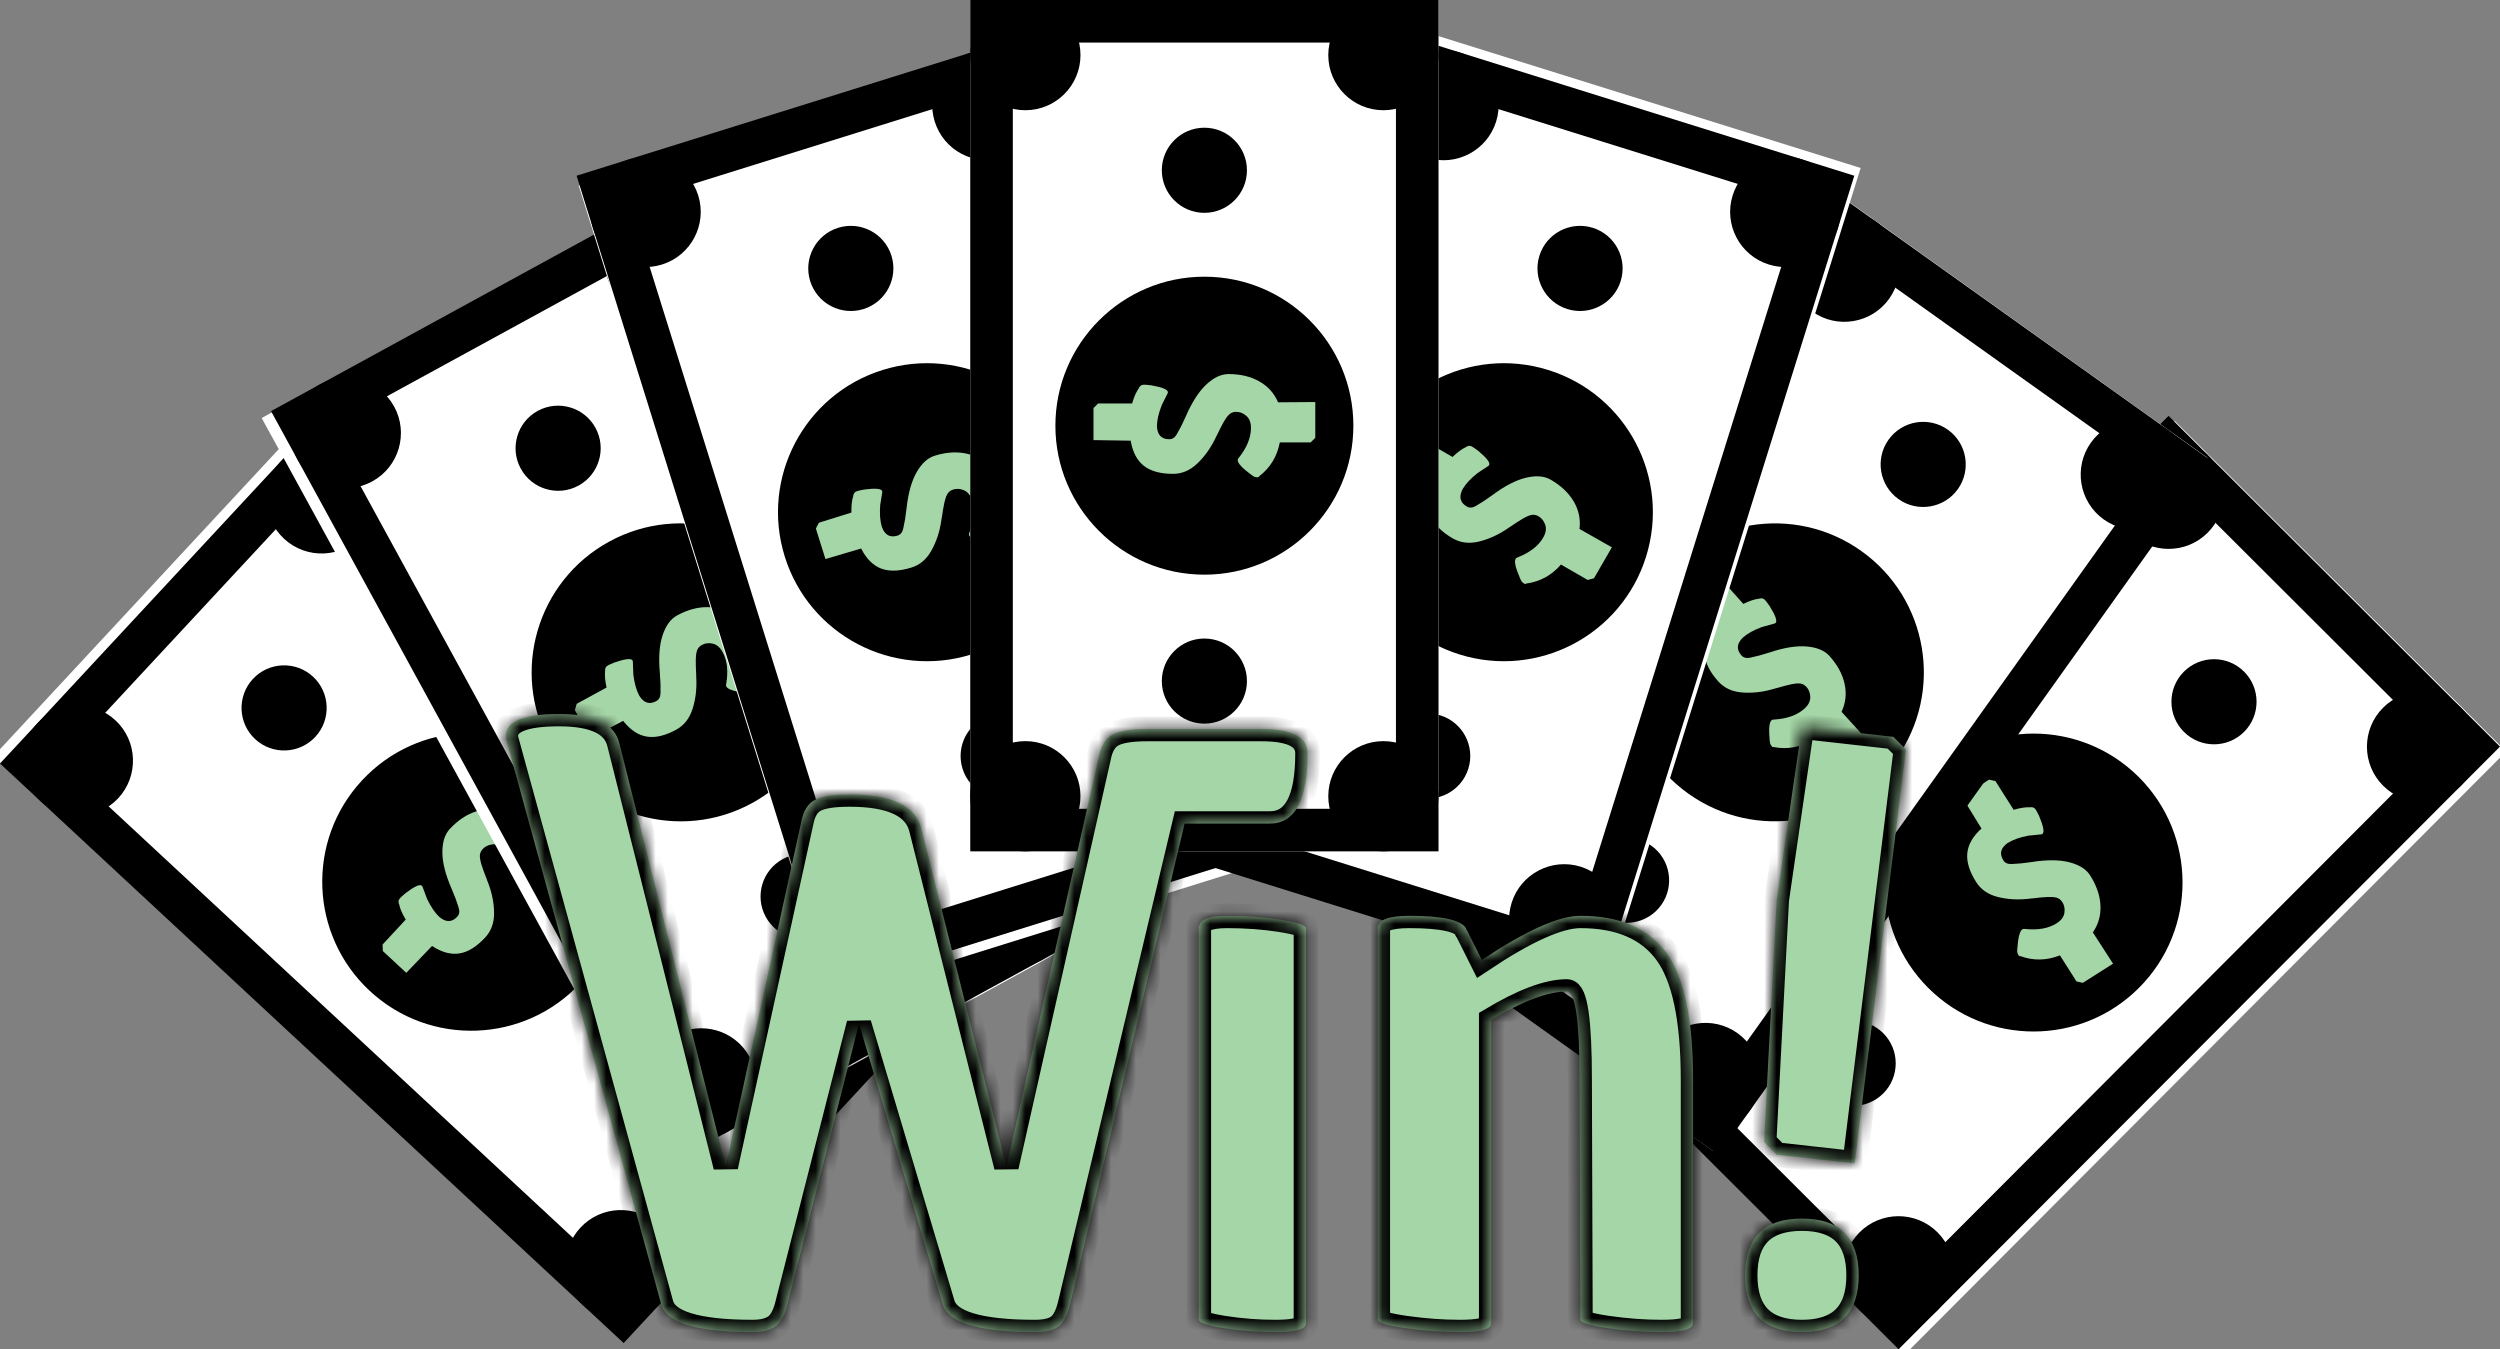 <?xml version="1.0" encoding="UTF-8" standalone="no"?><!-- Generator: Gravit.io --><svg xmlns="http://www.w3.org/2000/svg" xmlns:xlink="http://www.w3.org/1999/xlink" style="isolation:isolate" viewBox="1359.279 330.5 202.943 109.528" width="202.943pt" height="109.528pt"><rect x="1359.279" y="330.5" width="202.943" height="109.528" fill="#808080" stroke="none"/><g><g><rect x="1362.974" y="383.074" width="69.111" height="38.011" transform="matrix(-0.733,-0.681,0.681,-0.733,2147.58,1647.946)" fill="rgb(255,255,255)"/><path d=" M 1435.781 411.68 L 1385.154 364.635 L 1359.279 392.48 L 1409.906 439.525 L 1435.781 411.68 Z  M 1364.162 392.301 L 1385.333 369.519 L 1430.897 411.859 L 1409.727 434.642 L 1364.162 392.301 Z " fill="rgb(0,0,0)"/><path d=" M 1415.249 418.546 C 1413.951 419.943 1411.763 420.023 1410.366 418.725 C 1408.969 417.427 1408.888 415.239 1410.187 413.841 C 1411.485 412.444 1413.673 412.364 1415.07 413.662 C 1416.467 414.961 1416.547 417.149 1415.249 418.546 Z " fill="rgb(0,0,0)"/><path d=" M 1384.873 390.319 C 1383.575 391.716 1381.386 391.796 1379.989 390.498 C 1378.592 389.2 1378.512 387.011 1379.81 385.614 C 1381.108 384.217 1383.297 384.137 1384.694 385.435 C 1386.091 386.733 1386.171 388.922 1384.873 390.319 Z " fill="rgb(0,0,0)"/><path d=" M 1406.389 410.313 C 1401.846 415.203 1394.187 415.484 1389.297 410.94 C 1384.407 406.396 1384.126 398.737 1388.67 393.847 C 1393.214 388.957 1400.873 388.676 1405.763 393.22 C 1410.652 397.764 1410.933 405.423 1406.389 410.313 Z " fill="rgb(0,0,0)"/><g><path d=" M 1368.879 395.294 C 1367.198 397.103 1364.365 397.206 1362.556 395.526 C 1360.747 393.845 1360.643 391.011 1362.324 389.202 C 1364.005 387.393 1366.838 387.29 1368.647 388.971 C 1370.456 390.651 1370.56 393.485 1368.879 395.294 Z " fill="rgb(0,0,0)"/><path d=" M 1388.663 374.004 C 1386.982 375.813 1384.149 375.917 1382.34 374.236 C 1380.531 372.555 1380.427 369.721 1382.108 367.912 C 1383.789 366.104 1386.622 366 1388.431 367.681 C 1390.24 369.361 1390.344 372.195 1388.663 374.004 Z " fill="rgb(0,0,0)"/><path d=" M 1412.951 436.248 C 1411.271 438.057 1408.437 438.161 1406.628 436.48 C 1404.819 434.799 1404.715 431.965 1406.396 430.157 C 1408.077 428.348 1410.911 428.244 1412.72 429.925 C 1414.529 431.606 1414.632 434.439 1412.951 436.248 Z " fill="rgb(0,0,0)"/><path d=" M 1432.735 414.958 C 1431.054 416.767 1428.221 416.871 1426.412 415.19 C 1424.603 413.509 1424.499 410.676 1426.18 408.867 C 1427.861 407.058 1430.694 406.954 1432.503 408.635 C 1434.312 410.316 1434.416 413.149 1432.735 414.958 Z " fill="rgb(0,0,0)"/></g><path d=" M 1396.399 404.913 L 1396.399 404.913 L 1396.399 404.913 Q 1396.654 404.639 1396.514 404.188 L 1396.514 404.188 L 1396.514 404.188 Q 1396.373 403.738 1396.272 403.468 L 1396.272 403.468 L 1396.272 403.468 Q 1396.171 403.199 1395.953 402.676 L 1395.953 402.676 L 1395.953 402.676 Q 1395.194 400.948 1395.189 399.697 L 1395.189 399.697 L 1395.189 399.697 Q 1395.185 398.447 1395.79 397.795 L 1395.79 397.795 L 1395.79 397.795 Q 1396.779 396.731 1397.933 396.366 L 1397.933 396.366 L 1397.933 396.366 Q 1399.088 396.001 1400.213 396.407 L 1400.213 396.407 L 1402.252 394.178 L 1404.379 396.155 L 1404.398 396.684 L 1402.693 398.519 L 1402.693 398.519 Q 1403.721 399.923 1403.568 401.602 L 1403.568 401.602 L 1403.568 401.602 Q 1403.604 401.7 1403.541 401.769 L 1403.541 401.769 L 1403.541 401.769 Q 1403.477 401.837 1403.356 401.916 L 1403.356 401.916 L 1403.356 401.916 Q 1403.234 401.995 1402.434 402.099 L 1402.434 402.099 L 1402.434 402.099 Q 1401.635 402.203 1401.412 401.996 L 1401.412 401.996 L 1401.412 401.996 Q 1401.343 401.932 1401.338 401.8 L 1401.338 401.8 L 1401.338 401.8 Q 1401.099 400.234 1400.241 399.438 L 1400.241 399.438 L 1400.241 399.438 Q 1399.761 398.991 1399.266 399.043 L 1399.266 399.043 L 1399.266 399.043 Q 1398.77 399.094 1398.468 399.42 L 1398.468 399.42 L 1398.468 399.42 Q 1398.165 399.746 1398.248 400.206 L 1398.248 400.206 L 1398.248 400.206 Q 1398.331 400.667 1398.551 401.239 L 1398.551 401.239 L 1398.551 401.239 Q 1398.771 401.811 1398.789 401.86 L 1398.789 401.86 L 1398.789 401.86 Q 1398.807 401.909 1398.836 401.999 L 1398.836 401.999 L 1398.836 401.999 Q 1398.864 402.089 1398.899 402.154 L 1398.899 402.154 L 1398.899 402.154 Q 1399.376 403.396 1399.387 404.605 L 1399.387 404.605 L 1399.387 404.605 Q 1399.398 405.814 1398.665 406.603 L 1398.665 406.603 L 1398.665 406.603 Q 1397.613 407.735 1396.567 407.898 L 1396.567 407.898 L 1396.567 407.898 Q 1395.521 408.06 1394.349 407.291 L 1394.349 407.291 L 1392.259 409.472 L 1390.355 407.703 L 1390.336 407.173 L 1392.216 405.149 L 1392.216 405.149 Q 1391.775 404.42 1391.673 403.877 L 1391.673 403.877 L 1391.655 403.861 L 1391.655 403.861 Q 1391.598 403.648 1391.684 403.504 L 1391.684 403.504 L 1391.684 403.504 Q 1391.77 403.36 1392.188 403.013 L 1392.188 403.013 L 1392.188 403.013 Q 1393.284 402.178 1393.524 402.401 L 1393.524 402.401 L 1393.524 402.401 Q 1393.575 402.449 1393.595 402.531 L 1393.595 402.531 L 1393.944 403.462 L 1393.944 403.462 Q 1394.41 404.439 1394.942 404.934 L 1394.942 404.934 L 1394.942 404.934 Q 1395.746 405.616 1396.399 404.913 Z " fill="rgb(165,214,167)"/></g><g><rect x="1379.974" y="366.074" width="69.111" height="38.011" transform="matrix(-0.48,-0.877,0.877,-0.48,1755.035,1810.996)" fill="rgb(255,255,255)"/><path d=" M 1447.78 406.287 L 1414.634 345.643 L 1381.28 363.873 L 1414.425 424.517 L 1447.78 406.287 Z  M 1385.969 365.248 L 1413.259 350.332 L 1443.09 404.912 L 1415.8 419.828 L 1385.969 365.248 Z " fill="rgb(0,0,0)"/><path d=" M 1426.131 406.306 C 1424.457 407.22 1422.356 406.604 1421.441 404.931 C 1420.527 403.257 1421.143 401.156 1422.816 400.241 C 1424.49 399.327 1426.591 399.943 1427.506 401.616 C 1428.42 403.29 1427.804 405.391 1426.131 406.306 Z " fill="rgb(0,0,0)"/><path d=" M 1406.243 369.919 C 1404.57 370.834 1402.468 370.218 1401.554 368.544 C 1400.639 366.871 1401.255 364.769 1402.929 363.855 C 1404.602 362.94 1406.703 363.556 1407.618 365.23 C 1408.533 366.903 1407.917 369.004 1406.243 369.919 Z " fill="rgb(0,0,0)"/><path d=" M 1420.33 395.693 C 1414.473 398.894 1407.118 396.738 1403.917 390.881 C 1400.716 385.023 1402.872 377.669 1408.729 374.467 C 1414.587 371.266 1421.941 373.422 1425.142 379.28 C 1428.344 385.137 1426.188 392.492 1420.33 395.693 Z " fill="rgb(0,0,0)"/><g><path d=" M 1389.497 369.579 C 1387.33 370.764 1384.61 369.966 1383.425 367.799 C 1382.241 365.632 1383.039 362.912 1385.206 361.727 C 1387.372 360.543 1390.093 361.341 1391.277 363.507 C 1392.462 365.674 1391.664 368.395 1389.497 369.579 Z " fill="rgb(0,0,0)"/><path d=" M 1415 355.641 C 1412.833 356.825 1410.112 356.027 1408.928 353.86 C 1407.743 351.694 1408.541 348.973 1410.708 347.789 C 1412.875 346.604 1415.595 347.402 1416.78 349.569 C 1417.964 351.736 1417.166 354.456 1415 355.641 Z " fill="rgb(0,0,0)"/><path d=" M 1418.351 422.372 C 1416.185 423.556 1413.464 422.758 1412.28 420.591 C 1411.095 418.425 1411.893 415.704 1414.06 414.52 C 1416.227 413.335 1418.947 414.133 1420.132 416.3 C 1421.316 418.467 1420.518 421.187 1418.351 422.372 Z " fill="rgb(0,0,0)"/><path d=" M 1443.854 408.433 C 1441.687 409.617 1438.966 408.82 1437.782 406.653 C 1436.598 404.486 1437.395 401.765 1439.562 400.581 C 1441.729 399.397 1444.45 400.194 1445.634 402.361 C 1446.818 404.528 1446.021 407.249 1443.854 408.433 Z " fill="rgb(0,0,0)"/></g><path d=" M 1412.561 387.41 L 1412.561 387.41 L 1412.561 387.41 Q 1412.89 387.231 1412.899 386.759 L 1412.899 386.759 L 1412.899 386.759 Q 1412.908 386.287 1412.897 385.999 L 1412.897 385.999 L 1412.897 385.999 Q 1412.887 385.711 1412.845 385.147 L 1412.845 385.147 L 1412.845 385.147 Q 1412.672 383.267 1413.063 382.079 L 1413.063 382.079 L 1413.063 382.079 Q 1413.454 380.891 1414.235 380.465 L 1414.235 380.465 L 1414.235 380.465 Q 1415.509 379.768 1416.72 379.787 L 1416.72 379.787 L 1416.72 379.787 Q 1417.931 379.806 1418.87 380.547 L 1418.87 380.547 L 1421.509 379.078 L 1422.901 381.625 L 1422.752 382.134 L 1420.554 383.335 L 1420.554 383.335 Q 1421.086 384.992 1420.409 386.536 L 1420.409 386.536 L 1420.409 386.536 Q 1420.413 386.641 1420.331 386.686 L 1420.331 386.686 L 1420.331 386.686 Q 1420.248 386.731 1420.108 386.767 L 1420.108 386.767 L 1420.108 386.767 Q 1419.968 386.804 1419.177 386.65 L 1419.177 386.65 L 1419.177 386.65 Q 1418.385 386.495 1418.239 386.228 L 1418.239 386.228 L 1418.239 386.228 Q 1418.194 386.146 1418.231 386.019 L 1418.231 386.019 L 1418.231 386.019 Q 1418.499 384.458 1417.938 383.431 L 1417.938 383.431 L 1417.938 383.431 Q 1417.623 382.856 1417.137 382.748 L 1417.137 382.748 L 1417.137 382.748 Q 1416.651 382.64 1416.261 382.853 L 1416.261 382.853 L 1416.261 382.853 Q 1415.871 383.066 1415.804 383.53 L 1415.804 383.53 L 1415.804 383.53 Q 1415.737 383.993 1415.765 384.605 L 1415.765 384.605 L 1415.765 384.605 Q 1415.792 385.217 1415.794 385.27 L 1415.794 385.27 L 1415.794 385.27 Q 1415.796 385.322 1415.794 385.416 L 1415.794 385.416 L 1415.794 385.416 Q 1415.792 385.511 1415.805 385.584 L 1415.805 385.584 L 1415.805 385.584 Q 1415.865 386.912 1415.493 388.063 L 1415.493 388.063 L 1415.493 388.063 Q 1415.121 389.213 1414.176 389.73 L 1414.176 389.73 L 1414.176 389.73 Q 1412.82 390.471 1411.776 390.294 L 1411.776 390.294 L 1411.776 390.294 Q 1410.732 390.118 1409.864 389.018 L 1409.864 389.018 L 1407.191 390.425 L 1405.945 388.145 L 1406.094 387.636 L 1408.518 386.311 L 1408.518 386.311 Q 1408.331 385.48 1408.405 384.932 L 1408.405 384.932 L 1408.394 384.912 L 1408.394 384.912 Q 1408.407 384.691 1408.534 384.582 L 1408.534 384.582 L 1408.534 384.582 Q 1408.661 384.472 1409.167 384.276 L 1409.167 384.276 L 1409.167 384.276 Q 1410.471 383.83 1410.628 384.117 L 1410.628 384.117 L 1410.628 384.117 Q 1410.662 384.179 1410.654 384.263 L 1410.654 384.263 L 1410.691 385.257 L 1410.691 385.257 Q 1410.824 386.332 1411.172 386.969 L 1411.172 386.969 L 1411.172 386.969 Q 1411.719 387.871 1412.561 387.41 Z " fill="rgb(165,214,167)"/></g><g><rect x="1399.974" y="353.074" width="69.111" height="38.011" transform="matrix(-0.298,-0.954,0.954,-0.298,1507.212,1852.295)" fill="rgb(255,255,255)"/><path d=" M 1462.976 399.395 L 1442.365 333.429 L 1406.083 344.765 L 1426.695 410.731 L 1462.976 399.395 Z  M 1410.412 347.033 L 1440.097 337.758 L 1458.647 397.127 L 1428.962 406.403 L 1410.412 347.033 Z " fill="rgb(0,0,0)"/><path d=" M 1441.744 395.168 C 1439.923 395.737 1437.984 394.721 1437.415 392.901 C 1436.846 391.08 1437.862 389.141 1439.683 388.572 C 1441.503 388.003 1443.443 389.019 1444.011 390.839 C 1444.58 392.66 1443.564 394.6 1441.744 395.168 Z " fill="rgb(0,0,0)"/><path d=" M 1429.377 355.589 C 1427.556 356.157 1425.617 355.141 1425.048 353.321 C 1424.479 351.5 1425.495 349.561 1427.316 348.992 C 1429.136 348.423 1431.076 349.439 1431.645 351.26 C 1432.213 353.08 1431.197 355.02 1429.377 355.589 Z " fill="rgb(0,0,0)"/><path d=" M 1438.137 383.624 C 1431.765 385.615 1424.976 382.059 1422.986 375.687 C 1420.995 369.316 1424.551 362.527 1430.923 360.536 C 1437.294 358.545 1444.083 362.102 1446.074 368.473 C 1448.065 374.844 1444.508 381.633 1438.137 383.624 Z " fill="rgb(0,0,0)"/><g><path d=" M 1413.022 351.972 C 1410.665 352.708 1408.154 351.393 1407.418 349.036 C 1406.681 346.679 1407.997 344.167 1410.354 343.431 C 1412.711 342.694 1415.222 344.01 1415.959 346.367 C 1416.695 348.724 1415.379 351.235 1413.022 351.972 Z " fill="rgb(0,0,0)"/><path d=" M 1440.763 343.304 C 1438.406 344.041 1435.894 342.725 1435.158 340.368 C 1434.421 338.011 1435.737 335.5 1438.094 334.763 C 1440.451 334.027 1442.963 335.342 1443.699 337.699 C 1444.435 340.056 1443.12 342.568 1440.763 343.304 Z " fill="rgb(0,0,0)"/><path d=" M 1430.965 409.397 C 1428.608 410.134 1426.097 408.818 1425.36 406.461 C 1424.624 404.104 1425.94 401.592 1428.297 400.856 C 1430.654 400.12 1433.165 401.435 1433.901 403.792 C 1434.638 406.149 1433.322 408.661 1430.965 409.397 Z " fill="rgb(0,0,0)"/><path d=" M 1458.706 400.729 C 1456.349 401.466 1453.837 400.15 1453.101 397.793 C 1452.364 395.436 1453.68 392.925 1456.037 392.188 C 1458.394 391.452 1460.905 392.768 1461.642 395.125 C 1462.378 397.482 1461.063 399.993 1458.706 400.729 Z " fill="rgb(0,0,0)"/></g><path d=" M 1432.142 373.979 L 1432.142 373.979 L 1432.142 373.979 Q 1432.5 373.867 1432.601 373.406 L 1432.601 373.406 L 1432.601 373.406 Q 1432.703 372.945 1432.749 372.661 L 1432.749 372.661 L 1432.749 372.661 Q 1432.795 372.377 1432.865 371.815 L 1432.865 371.815 L 1432.865 371.815 Q 1433.063 369.938 1433.68 368.85 L 1433.68 368.85 L 1433.68 368.85 Q 1434.297 367.762 1435.146 367.497 L 1435.146 367.497 L 1435.146 367.497 Q 1436.531 367.064 1437.715 367.319 L 1437.715 367.319 L 1437.715 367.319 Q 1438.899 367.575 1439.674 368.486 L 1439.674 368.486 L 1442.55 367.563 L 1443.416 370.334 L 1443.17 370.803 L 1440.779 371.55 L 1440.779 371.55 Q 1440.976 373.28 1440.009 374.661 L 1440.009 374.661 L 1440.009 374.661 Q 1439.992 374.764 1439.903 374.792 L 1439.903 374.792 L 1439.903 374.792 Q 1439.814 374.82 1439.669 374.829 L 1439.669 374.829 L 1439.669 374.829 Q 1439.525 374.837 1438.779 374.53 L 1438.779 374.53 L 1438.779 374.53 Q 1438.033 374.224 1437.942 373.933 L 1437.942 373.933 L 1437.942 373.933 Q 1437.914 373.844 1437.976 373.726 L 1437.976 373.726 L 1437.976 373.726 Q 1438.544 372.249 1438.195 371.131 L 1438.195 371.131 L 1438.195 371.131 Q 1437.999 370.505 1437.544 370.304 L 1437.544 370.304 L 1437.544 370.304 Q 1437.089 370.103 1436.664 370.236 L 1436.664 370.236 L 1436.664 370.236 Q 1436.239 370.368 1436.083 370.81 L 1436.083 370.81 L 1436.083 370.81 Q 1435.927 371.251 1435.834 371.857 L 1435.834 371.857 L 1435.834 371.857 Q 1435.741 372.462 1435.732 372.514 L 1435.732 372.514 L 1435.732 372.514 Q 1435.724 372.566 1435.704 372.658 L 1435.704 372.658 L 1435.704 372.658 Q 1435.683 372.75 1435.682 372.824 L 1435.682 372.824 L 1435.682 372.824 Q 1435.479 374.138 1434.889 375.194 L 1434.889 375.194 L 1434.889 375.194 Q 1434.299 376.249 1433.271 376.57 L 1433.271 376.57 L 1433.271 376.57 Q 1431.796 377.031 1430.807 376.653 L 1430.807 376.653 L 1430.807 376.653 Q 1429.818 376.275 1429.183 375.026 L 1429.183 375.026 L 1426.286 375.883 L 1425.51 373.402 L 1425.756 372.933 L 1428.394 372.109 L 1428.394 372.109 Q 1428.373 371.256 1428.553 370.734 L 1428.553 370.734 L 1428.546 370.712 L 1428.546 370.712 Q 1428.602 370.498 1428.748 370.416 L 1428.748 370.416 L 1428.748 370.416 Q 1428.894 370.333 1429.429 370.24 L 1429.429 370.24 L 1429.429 370.24 Q 1430.795 370.058 1430.892 370.371 L 1430.892 370.371 L 1430.892 370.371 Q 1430.913 370.438 1430.89 370.519 L 1430.89 370.519 L 1430.73 371.501 L 1430.73 371.501 Q 1430.651 372.581 1430.867 373.274 L 1430.867 373.274 L 1430.867 373.274 Q 1431.226 374.265 1432.142 373.979 Z " fill="rgb(165,214,167)"/></g><g><rect x="1489.803" y="383.137" width="69.111" height="38.011" transform="matrix(-0.706,0.708,-0.708,-0.706,2885.785,-392.784)" fill="rgb(255,255,255)"/><path d=" M 1486.497 413.177 L 1535.316 364.258 L 1562.221 391.108 L 1513.402 440.028 L 1486.497 413.177 Z  M 1557.334 391.113 L 1535.321 369.145 L 1491.384 413.172 L 1513.397 435.141 L 1557.334 391.113 Z " fill="rgb(0,0,0)"/><path d=" M 1507.272 419.264 C 1508.622 420.612 1510.812 420.609 1512.159 419.259 C 1513.506 417.909 1513.504 415.72 1512.154 414.372 C 1510.804 413.025 1508.615 413.028 1507.267 414.378 C 1505.92 415.727 1505.922 417.917 1507.272 419.264 Z " fill="rgb(0,0,0)"/><path d=" M 1536.564 389.913 C 1537.914 391.26 1540.103 391.258 1541.451 389.908 C 1542.798 388.558 1542.796 386.368 1541.446 385.021 C 1540.096 383.674 1537.906 383.676 1536.559 385.026 C 1535.211 386.376 1535.214 388.566 1536.564 389.913 Z " fill="rgb(0,0,0)"/><path d=" M 1515.816 410.704 C 1520.541 415.419 1528.205 415.411 1532.92 410.686 C 1537.635 405.961 1537.627 398.297 1532.902 393.582 C 1528.177 388.867 1520.513 388.874 1515.798 393.599 C 1511.083 398.324 1511.091 405.988 1515.816 410.704 Z " fill="rgb(0,0,0)"/><g><path d=" M 1552.733 394.282 C 1554.481 396.026 1557.317 396.023 1559.061 394.275 C 1560.805 392.527 1560.802 389.692 1559.054 387.948 C 1557.306 386.203 1554.471 386.206 1552.727 387.954 C 1550.983 389.702 1550.986 392.537 1552.733 394.282 Z " fill="rgb(0,0,0)"/><path d=" M 1532.162 373.752 C 1533.91 375.496 1536.745 375.493 1538.489 373.746 C 1540.233 371.998 1540.23 369.162 1538.483 367.418 C 1536.735 365.674 1533.899 365.677 1532.155 367.425 C 1530.411 369.173 1530.414 372.008 1532.162 373.752 Z " fill="rgb(0,0,0)"/><path d=" M 1510.235 436.867 C 1511.983 438.611 1514.818 438.608 1516.563 436.861 C 1518.307 435.113 1518.304 432.277 1516.556 430.533 C 1514.808 428.789 1511.973 428.792 1510.229 430.54 C 1508.485 432.288 1508.487 435.123 1510.235 436.867 Z " fill="rgb(0,0,0)"/><path d=" M 1489.664 416.338 C 1491.412 418.082 1494.247 418.079 1495.991 416.331 C 1497.735 414.583 1497.732 411.748 1495.985 410.004 C 1494.237 408.259 1491.401 408.262 1489.657 410.01 C 1487.913 411.758 1487.916 414.593 1489.664 416.338 Z " fill="rgb(0,0,0)"/></g><path d=" M 1521.909 400.344 L 1521.909 400.344 L 1521.909 400.344 Q 1522.11 400.661 1522.582 400.639 L 1522.582 400.639 L 1522.582 400.639 Q 1523.053 400.617 1523.339 400.587 L 1523.339 400.587 L 1523.339 400.587 Q 1523.626 400.558 1524.186 400.48 L 1524.186 400.48 L 1524.186 400.48 Q 1526.051 400.183 1527.262 400.496 L 1527.262 400.496 L 1527.262 400.496 Q 1528.473 400.809 1528.949 401.56 L 1528.949 401.56 L 1528.949 401.56 Q 1529.728 402.786 1529.788 403.995 L 1529.788 403.995 L 1529.788 403.995 Q 1529.849 405.205 1529.171 406.19 L 1529.171 406.19 L 1530.81 408.728 L 1528.358 410.284 L 1527.841 410.168 L 1526.499 408.053 L 1526.499 408.053 Q 1524.88 408.693 1523.295 408.118 L 1523.295 408.118 L 1523.295 408.118 Q 1523.191 408.129 1523.14 408.05 L 1523.14 408.05 L 1523.14 408.05 Q 1523.09 407.971 1523.044 407.833 L 1523.044 407.833 L 1523.044 407.833 Q 1522.999 407.696 1523.101 406.896 L 1523.101 406.896 L 1523.101 406.896 Q 1523.203 406.096 1523.46 405.933 L 1523.46 405.933 L 1523.46 405.933 Q 1523.54 405.883 1523.669 405.911 L 1523.669 405.911 L 1523.669 405.911 Q 1525.244 406.077 1526.232 405.449 L 1526.232 405.449 L 1526.232 405.449 Q 1526.785 405.098 1526.861 404.606 L 1526.861 404.606 L 1526.861 404.606 Q 1526.937 404.114 1526.699 403.738 L 1526.699 403.738 L 1526.699 403.738 Q 1526.46 403.363 1525.994 403.326 L 1525.994 403.326 L 1525.994 403.326 Q 1525.527 403.29 1524.918 403.357 L 1524.918 403.357 L 1524.918 403.357 Q 1524.309 403.425 1524.257 403.43 L 1524.257 403.43 L 1524.257 403.43 Q 1524.205 403.436 1524.11 403.44 L 1524.11 403.44 L 1524.11 403.44 Q 1524.016 403.444 1523.944 403.462 L 1523.944 403.462 L 1523.944 403.462 Q 1522.622 403.608 1521.45 403.312 L 1521.45 403.312 L 1521.45 403.312 Q 1520.278 403.017 1519.7 402.107 L 1519.7 402.107 L 1519.7 402.107 Q 1518.872 400.803 1518.98 399.75 L 1518.98 399.75 L 1518.98 399.75 Q 1519.088 398.696 1520.129 397.758 L 1520.129 397.758 L 1518.549 395.183 L 1520.744 393.79 L 1521.261 393.906 L 1522.742 396.238 L 1522.742 396.238 Q 1523.559 395.997 1524.11 396.035 L 1524.11 396.035 L 1524.13 396.022 L 1524.13 396.022 Q 1524.351 396.021 1524.468 396.14 L 1524.468 396.14 L 1524.468 396.14 Q 1524.586 396.26 1524.815 396.752 L 1524.815 396.752 L 1524.815 396.752 Q 1525.345 398.024 1525.069 398.2 L 1525.069 398.2 L 1525.069 398.2 Q 1525.009 398.238 1524.925 398.236 L 1524.925 398.236 L 1523.935 398.337 L 1523.935 398.337 Q 1522.872 398.541 1522.259 398.93 L 1522.259 398.93 L 1522.259 398.93 Q 1521.395 399.534 1521.909 400.344 Z " fill="rgb(165,214,167)"/></g><g><rect x="1468.803" y="366.074" width="69.111" height="38.011" transform="matrix(-0.581,0.814,-0.814,-0.581,2689.821,-615.261)" fill="rgb(255,255,255)"/><path d=" M 1467.82 402.177 L 1507.951 345.911 L 1538.898 367.983 L 1498.767 424.249 L 1467.82 402.177 Z  M 1534.078 368.79 L 1508.758 350.731 L 1472.64 401.371 L 1497.96 419.429 L 1534.078 368.79 Z " fill="rgb(0,0,0)"/><path d=" M 1489.313 404.773 C 1490.866 405.881 1493.026 405.519 1494.133 403.967 C 1495.24 402.414 1494.879 400.254 1493.326 399.147 C 1491.774 398.039 1489.614 398.401 1488.506 399.954 C 1487.399 401.506 1487.76 403.666 1489.313 404.773 Z " fill="rgb(0,0,0)"/><path d=" M 1513.392 371.014 C 1514.944 372.121 1517.104 371.759 1518.212 370.207 C 1519.319 368.654 1518.957 366.494 1517.405 365.387 C 1515.852 364.279 1513.692 364.641 1512.585 366.194 C 1511.477 367.746 1511.839 369.906 1513.392 371.014 Z " fill="rgb(0,0,0)"/><path d=" M 1496.336 394.927 C 1501.771 398.803 1509.33 397.538 1513.206 392.103 C 1517.082 386.669 1515.816 379.11 1510.382 375.234 C 1504.947 371.357 1497.388 372.623 1493.512 378.057 C 1489.636 383.492 1490.902 391.051 1496.336 394.927 Z " fill="rgb(0,0,0)"/><g><path d=" M 1530.059 372.67 C 1532.069 374.104 1534.866 373.636 1536.3 371.625 C 1537.734 369.615 1537.265 366.819 1535.255 365.385 C 1533.245 363.951 1530.448 364.419 1529.014 366.429 C 1527.581 368.44 1528.049 371.236 1530.059 372.67 Z " fill="rgb(0,0,0)"/><path d=" M 1506.398 355.794 C 1508.408 357.228 1511.204 356.76 1512.638 354.75 C 1514.072 352.739 1513.604 349.943 1511.594 348.509 C 1509.583 347.075 1506.787 347.543 1505.353 349.554 C 1503.919 351.564 1504.387 354.36 1506.398 355.794 Z " fill="rgb(0,0,0)"/><path d=" M 1495.124 421.651 C 1497.135 423.085 1499.931 422.617 1501.365 420.607 C 1502.799 418.596 1502.331 415.8 1500.32 414.366 C 1498.31 412.932 1495.513 413.4 1494.08 415.411 C 1492.646 417.421 1493.114 420.217 1495.124 421.651 Z " fill="rgb(0,0,0)"/><path d=" M 1471.463 404.775 C 1473.473 406.209 1476.27 405.741 1477.703 403.731 C 1479.137 401.72 1478.669 398.924 1476.659 397.49 C 1474.648 396.056 1471.852 396.524 1470.418 398.535 C 1468.984 400.545 1469.452 403.341 1471.463 404.775 Z " fill="rgb(0,0,0)"/></g><path d=" M 1500.647 383.708 L 1500.647 383.708 L 1500.647 383.708 Q 1500.897 383.987 1501.359 383.888 L 1501.359 383.888 L 1501.359 383.888 Q 1501.82 383.789 1502.098 383.713 L 1502.098 383.713 L 1502.098 383.713 Q 1502.376 383.637 1502.916 383.468 L 1502.916 383.468 L 1502.916 383.468 Q 1504.706 382.87 1505.952 382.98 L 1505.952 382.98 L 1505.952 382.98 Q 1507.198 383.09 1507.792 383.753 L 1507.792 383.753 L 1507.792 383.753 Q 1508.76 384.834 1509.019 386.017 L 1509.019 386.017 L 1509.019 386.017 Q 1509.277 387.2 1508.77 388.283 L 1508.77 388.283 L 1510.803 390.518 L 1508.64 392.455 L 1508.111 392.426 L 1506.439 390.56 L 1506.439 390.56 Q 1504.947 391.456 1503.29 391.149 L 1503.29 391.149 L 1503.29 391.149 Q 1503.189 391.177 1503.126 391.107 L 1503.126 391.107 L 1503.126 391.107 Q 1503.064 391.037 1502.996 390.909 L 1502.996 390.909 L 1502.996 390.909 Q 1502.928 390.781 1502.898 389.975 L 1502.898 389.975 L 1502.898 389.975 Q 1502.868 389.169 1503.094 388.966 L 1503.094 388.966 L 1503.094 388.966 Q 1503.164 388.904 1503.296 388.911 L 1503.296 388.911 L 1503.296 388.911 Q 1504.877 388.816 1505.749 388.034 L 1505.749 388.034 L 1505.749 388.034 Q 1506.237 387.597 1506.232 387.099 L 1506.232 387.099 L 1506.232 387.099 Q 1506.226 386.601 1505.929 386.27 L 1505.929 386.27 L 1505.929 386.27 Q 1505.632 385.939 1505.166 385.979 L 1505.166 385.979 L 1505.166 385.979 Q 1504.699 386.02 1504.109 386.187 L 1504.109 386.187 L 1504.109 386.187 Q 1503.52 386.353 1503.469 386.367 L 1503.469 386.367 L 1503.469 386.367 Q 1503.419 386.381 1503.327 386.401 L 1503.327 386.401 L 1503.327 386.401 Q 1503.234 386.42 1503.166 386.45 L 1503.166 386.45 L 1503.166 386.45 Q 1501.886 386.811 1500.681 386.711 L 1500.681 386.711 L 1500.681 386.711 Q 1499.476 386.612 1498.758 385.81 L 1498.758 385.81 L 1498.758 385.81 Q 1497.727 384.659 1497.66 383.602 L 1497.66 383.602 L 1497.66 383.602 Q 1497.594 382.545 1498.467 381.449 L 1498.467 381.449 L 1496.486 379.168 L 1498.422 377.434 L 1498.951 377.463 L 1500.795 379.521 L 1500.795 379.521 Q 1501.561 379.149 1502.111 379.096 L 1502.111 379.096 L 1502.129 379.08 L 1502.129 379.08 Q 1502.347 379.043 1502.482 379.141 L 1502.482 379.141 L 1502.482 379.141 Q 1502.618 379.24 1502.925 379.688 L 1502.925 379.688 L 1502.925 379.688 Q 1503.656 380.856 1503.412 381.074 L 1503.412 381.074 L 1503.412 381.074 Q 1503.36 381.121 1503.276 381.133 L 1503.276 381.133 L 1502.317 381.396 L 1502.317 381.396 Q 1501.301 381.771 1500.761 382.255 L 1500.761 382.255 L 1500.761 382.255 Q 1500.007 382.993 1500.647 383.708 Z " fill="rgb(165,214,167)"/></g><g><rect x="1446.803" y="353.074" width="69.111" height="38.011" transform="matrix(-0.298,0.954,-0.954,-0.298,2278.302,-930.897)" fill="rgb(255,255,255)"/><path d=" M 1452.912 399.395 L 1473.524 333.429 L 1509.805 344.765 L 1489.194 410.731 L 1452.912 399.395 Z  M 1505.477 347.033 L 1475.792 337.758 L 1457.241 397.127 L 1486.926 406.403 L 1505.477 347.033 Z " fill="rgb(0,0,0)"/><path d=" M 1474.145 395.168 C 1475.965 395.737 1477.905 394.721 1478.474 392.901 C 1479.043 391.08 1478.026 389.141 1476.206 388.572 C 1474.386 388.003 1472.446 389.019 1471.877 390.839 C 1471.308 392.66 1472.325 394.6 1474.145 395.168 Z " fill="rgb(0,0,0)"/><path d=" M 1486.512 355.589 C 1488.332 356.157 1490.272 355.141 1490.841 353.321 C 1491.41 351.5 1490.393 349.561 1488.573 348.992 C 1486.753 348.423 1484.813 349.439 1484.244 351.26 C 1483.675 353.08 1484.691 355.02 1486.512 355.589 Z " fill="rgb(0,0,0)"/><path d=" M 1477.752 383.624 C 1484.123 385.615 1490.912 382.059 1492.903 375.687 C 1494.894 369.316 1491.337 362.527 1484.966 360.536 C 1478.595 358.545 1471.806 362.102 1469.815 368.473 C 1467.824 374.844 1471.381 381.633 1477.752 383.624 Z " fill="rgb(0,0,0)"/><g><path d=" M 1502.866 351.972 C 1505.223 352.708 1507.735 351.393 1508.471 349.036 C 1509.208 346.679 1507.892 344.167 1505.535 343.431 C 1503.178 342.694 1500.666 344.01 1499.93 346.367 C 1499.194 348.724 1500.509 351.235 1502.866 351.972 Z " fill="rgb(0,0,0)"/><path d=" M 1475.126 343.304 C 1477.483 344.041 1479.994 342.725 1480.731 340.368 C 1481.467 338.011 1480.152 335.5 1477.795 334.763 C 1475.438 334.027 1472.926 335.342 1472.19 337.699 C 1471.453 340.056 1472.769 342.568 1475.126 343.304 Z " fill="rgb(0,0,0)"/><path d=" M 1484.923 409.397 C 1487.28 410.134 1489.792 408.818 1490.528 406.461 C 1491.265 404.104 1489.949 401.592 1487.592 400.856 C 1485.235 400.12 1482.724 401.435 1481.987 403.792 C 1481.251 406.149 1482.566 408.661 1484.923 409.397 Z " fill="rgb(0,0,0)"/><path d=" M 1457.183 400.729 C 1459.54 401.466 1462.051 400.15 1462.788 397.793 C 1463.524 395.436 1462.209 392.925 1459.852 392.188 C 1457.495 391.452 1454.983 392.768 1454.247 395.125 C 1453.51 397.482 1454.826 399.993 1457.183 400.729 Z " fill="rgb(0,0,0)"/></g><path d=" M 1478.355 371.621 L 1478.355 371.621 L 1478.355 371.621 Q 1478.679 371.808 1479.087 371.57 L 1479.087 371.57 L 1479.087 371.57 Q 1479.495 371.333 1479.735 371.174 L 1479.735 371.174 L 1479.735 371.174 Q 1479.975 371.015 1480.436 370.686 L 1480.436 370.686 L 1480.436 370.686 Q 1481.951 369.56 1483.169 369.277 L 1483.169 369.277 L 1483.169 369.277 Q 1484.387 368.993 1485.158 369.438 L 1485.158 369.438 L 1485.158 369.438 Q 1486.415 370.164 1487.029 371.208 L 1487.029 371.208 L 1487.029 371.208 Q 1487.643 372.252 1487.498 373.439 L 1487.498 373.439 L 1490.126 374.929 L 1488.674 377.443 L 1488.162 377.58 L 1485.993 376.328 L 1485.993 376.328 Q 1484.854 377.644 1483.183 377.869 L 1483.183 377.869 L 1483.183 377.869 Q 1483.096 377.927 1483.015 377.88 L 1483.015 377.88 L 1483.015 377.88 Q 1482.934 377.833 1482.829 377.732 L 1482.829 377.732 L 1482.829 377.732 Q 1482.725 377.632 1482.446 376.875 L 1482.446 376.875 L 1482.446 376.875 Q 1482.166 376.119 1482.318 375.855 L 1482.318 375.855 L 1482.318 375.855 Q 1482.365 375.774 1482.493 375.74 L 1482.493 375.74 L 1482.493 375.74 Q 1483.965 375.157 1484.55 374.143 L 1484.55 374.143 L 1484.55 374.143 Q 1484.878 373.575 1484.717 373.104 L 1484.717 373.104 L 1484.717 373.104 Q 1484.557 372.633 1484.172 372.411 L 1484.172 372.411 L 1484.172 372.411 Q 1483.786 372.188 1483.356 372.372 L 1483.356 372.372 L 1483.356 372.372 Q 1482.925 372.556 1482.417 372.898 L 1482.417 372.898 L 1482.417 372.898 Q 1481.908 373.24 1481.865 373.269 L 1481.865 373.269 L 1481.865 373.269 Q 1481.821 373.297 1481.74 373.345 L 1481.74 373.345 L 1481.74 373.345 Q 1481.658 373.393 1481.603 373.442 L 1481.603 373.442 L 1481.603 373.442 Q 1480.499 374.183 1479.323 374.464 L 1479.323 374.464 L 1479.323 374.464 Q 1478.147 374.745 1477.214 374.206 L 1477.214 374.206 L 1477.214 374.206 Q 1475.875 373.434 1475.483 372.45 L 1475.483 372.45 L 1475.483 372.45 Q 1475.091 371.467 1475.579 370.153 L 1475.579 370.153 L 1472.987 368.603 L 1474.286 366.352 L 1474.798 366.215 L 1477.191 367.596 L 1477.191 367.596 Q 1477.803 367.003 1478.31 366.782 L 1478.31 366.782 L 1478.322 366.762 L 1478.322 366.762 Q 1478.517 366.658 1478.676 366.71 L 1478.676 366.71 L 1478.676 366.71 Q 1478.836 366.761 1479.267 367.091 L 1479.267 367.091 L 1479.267 367.091 Q 1480.326 367.973 1480.162 368.257 L 1480.162 368.257 L 1480.162 368.257 Q 1480.127 368.318 1480.051 368.355 L 1480.051 368.355 L 1479.221 368.903 L 1479.221 368.903 Q 1478.373 369.576 1478.01 370.205 L 1478.01 370.205 L 1478.01 370.205 Q 1477.524 371.141 1478.355 371.621 Z " fill="rgb(165,214,167)"/></g><g><rect x="1422.492" y="346.05" width="69.111" height="38.011" transform="matrix(0,-1,1,0,1091.992,1822.103)" fill="rgb(255,255,255)"/><path d=" M 1476.053 399.611 L 1476.053 330.5 L 1438.042 330.5 L 1438.042 399.611 L 1476.053 399.611 Z  M 1441.497 333.956 L 1472.598 333.956 L 1472.598 396.156 L 1441.497 396.156 L 1441.497 333.956 Z " fill="rgb(0,0,0)"/><path d=" M 1457.048 389.245 C 1455.14 389.245 1453.592 387.696 1453.592 385.789 C 1453.592 383.882 1455.14 382.334 1457.048 382.334 C 1458.955 382.334 1460.503 383.882 1460.503 385.789 C 1460.503 387.696 1458.955 389.245 1457.048 389.245 Z " fill="rgb(0,0,0)"/><path d=" M 1457.048 347.778 C 1455.14 347.778 1453.592 346.229 1453.592 344.322 C 1453.592 342.415 1455.14 340.867 1457.048 340.867 C 1458.955 340.867 1460.503 342.415 1460.503 344.322 C 1460.503 346.229 1458.955 347.778 1457.048 347.778 Z " fill="rgb(0,0,0)"/><path d=" M 1457.048 377.15 C 1450.372 377.15 1444.953 371.731 1444.953 365.056 C 1444.953 358.381 1450.372 352.961 1457.048 352.961 C 1463.723 352.961 1469.142 358.381 1469.142 365.056 C 1469.142 371.731 1463.723 377.15 1457.048 377.15 Z " fill="rgb(0,0,0)"/><g><path d=" M 1442.516 339.448 C 1440.047 339.448 1438.042 337.444 1438.042 334.974 C 1438.042 332.505 1440.047 330.5 1442.516 330.5 C 1444.985 330.5 1446.99 332.505 1446.99 334.974 C 1446.99 337.444 1444.985 339.448 1442.516 339.448 Z " fill="rgb(0,0,0)"/><path d=" M 1471.579 339.448 C 1469.11 339.448 1467.105 337.444 1467.105 334.974 C 1467.105 332.505 1469.11 330.5 1471.579 330.5 C 1474.048 330.5 1476.053 332.505 1476.053 334.974 C 1476.053 337.444 1474.048 339.448 1471.579 339.448 Z " fill="rgb(0,0,0)"/><path d=" M 1442.516 399.611 C 1440.047 399.611 1438.042 397.607 1438.042 395.137 C 1438.042 392.668 1440.047 390.663 1442.516 390.663 C 1444.985 390.663 1446.99 392.668 1446.99 395.137 C 1446.99 397.607 1444.985 399.611 1442.516 399.611 Z " fill="rgb(0,0,0)"/><path d=" M 1471.579 399.611 C 1469.11 399.611 1467.105 397.607 1467.105 395.137 C 1467.105 392.668 1469.11 390.663 1471.579 390.663 C 1474.048 390.663 1476.053 392.668 1476.053 395.137 C 1476.053 397.607 1474.048 399.611 1471.579 399.611 Z " fill="rgb(0,0,0)"/></g><path d=" M 1454.203 366.156 L 1454.203 366.156 L 1454.203 366.156 Q 1454.577 366.156 1454.811 365.746 L 1454.811 365.746 L 1454.811 365.746 Q 1455.046 365.337 1455.174 365.079 L 1455.174 365.079 L 1455.174 365.079 Q 1455.303 364.822 1455.537 364.306 L 1455.537 364.306 L 1455.537 364.306 Q 1456.287 362.574 1457.2 361.719 L 1457.2 361.719 L 1457.2 361.719 Q 1458.113 360.865 1459.003 360.865 L 1459.003 360.865 L 1459.003 360.865 Q 1460.454 360.865 1461.508 361.462 L 1461.508 361.462 L 1461.508 361.462 Q 1462.562 362.059 1463.03 363.159 L 1463.03 363.159 L 1466.05 363.136 L 1466.05 366.039 L 1465.676 366.414 L 1463.17 366.414 L 1463.17 366.414 Q 1462.843 368.123 1461.508 369.153 L 1461.508 369.153 L 1461.508 369.153 Q 1461.461 369.247 1461.368 369.247 L 1461.368 369.247 L 1461.368 369.247 Q 1461.274 369.247 1461.133 369.212 L 1461.133 369.212 L 1461.133 369.212 Q 1460.993 369.177 1460.372 368.662 L 1460.372 368.662 L 1460.372 368.662 Q 1459.752 368.146 1459.752 367.842 L 1459.752 367.842 L 1459.752 367.842 Q 1459.752 367.748 1459.846 367.655 L 1459.846 367.655 L 1459.846 367.655 Q 1460.829 366.414 1460.829 365.243 L 1460.829 365.243 L 1460.829 365.243 Q 1460.829 364.587 1460.454 364.26 L 1460.454 364.26 L 1460.454 364.26 Q 1460.08 363.932 1459.635 363.932 L 1459.635 363.932 L 1459.635 363.932 Q 1459.19 363.932 1458.909 364.306 L 1458.909 364.306 L 1458.909 364.306 Q 1458.628 364.681 1458.359 365.231 L 1458.359 365.231 L 1458.359 365.231 Q 1458.089 365.782 1458.066 365.828 L 1458.066 365.828 L 1458.066 365.828 Q 1458.043 365.875 1457.996 365.957 L 1457.996 365.957 L 1457.996 365.957 Q 1457.949 366.039 1457.926 366.109 L 1457.926 366.109 L 1457.926 366.109 Q 1457.34 367.304 1456.462 368.135 L 1456.462 368.135 L 1456.462 368.135 Q 1455.584 368.966 1454.507 368.966 L 1454.507 368.966 L 1454.507 368.966 Q 1452.962 368.966 1452.13 368.31 L 1452.13 368.31 L 1452.13 368.31 Q 1451.299 367.655 1451.065 366.273 L 1451.065 366.273 L 1448.045 366.226 L 1448.045 363.627 L 1448.419 363.253 L 1451.182 363.253 L 1451.182 363.253 Q 1451.416 362.433 1451.744 361.988 L 1451.744 361.988 L 1451.744 361.965 L 1451.744 361.965 Q 1451.861 361.778 1452.025 361.743 L 1452.025 361.743 L 1452.025 361.743 Q 1452.189 361.707 1452.728 361.778 L 1452.728 361.778 L 1452.728 361.778 Q 1454.086 362.012 1454.086 362.34 L 1454.086 362.34 L 1454.086 362.34 Q 1454.086 362.41 1454.039 362.48 L 1454.039 362.48 L 1453.594 363.37 L 1453.594 363.37 Q 1453.196 364.377 1453.196 365.103 L 1453.196 365.103 L 1453.196 365.103 Q 1453.243 366.156 1454.203 366.156 Z " fill="rgb(165,214,167)"/></g><mask id="_mask_iIftlWBkW3MvMiE1lnHNtbWPoViFqSDh"><path d=" M 1400.336 390.252 L 1400.336 390.252 L 1400.336 390.252 Q 1400.336 388.46 1404.656 388.46 L 1404.656 388.46 L 1404.656 388.46 Q 1408.976 388.46 1409.552 390.828 L 1409.552 390.828 L 1418.192 425.196 L 1424.336 397.164 L 1424.336 397.164 Q 1424.592 395.884 1425.424 395.436 L 1425.424 395.436 L 1425.424 395.436 Q 1426.256 394.988 1428.24 394.988 L 1428.24 394.988 L 1428.24 394.988 Q 1433.36 394.988 1434.064 397.74 L 1434.064 397.74 L 1440.976 425.196 L 1448.464 391.98 L 1448.464 391.98 Q 1448.72 390.636 1449.552 390.156 L 1449.552 390.156 L 1449.552 390.156 Q 1450.384 389.676 1452.368 389.676 L 1452.368 389.676 L 1461.712 389.676 L 1461.712 389.676 Q 1465.424 389.676 1465.424 391.66 L 1465.424 391.66 L 1465.424 391.66 Q 1465.424 397.356 1462.352 397.356 L 1462.352 397.356 L 1455.44 397.356 L 1446.16 436.332 L 1446.16 436.332 Q 1445.84 437.676 1445.232 438.156 L 1445.232 438.156 L 1445.232 438.156 Q 1444.624 438.636 1443.28 438.636 L 1443.28 438.636 L 1443.28 438.636 Q 1436.432 438.636 1435.792 436.332 L 1435.792 436.332 L 1429.008 413.612 L 1423.248 436.204 L 1423.248 436.204 Q 1422.928 437.612 1422.288 438.124 L 1422.288 438.124 L 1422.288 438.124 Q 1421.648 438.636 1420.368 438.636 L 1420.368 438.636 L 1420.368 438.636 Q 1413.52 438.636 1412.944 436.332 L 1412.944 436.332 L 1400.4 390.636 L 1400.4 390.636 Q 1400.336 390.444 1400.336 390.252 Z  M 1456.592 437.612 L 1456.592 437.612 L 1456.592 405.868 L 1456.592 405.868 Q 1456.592 404.844 1458.896 404.844 L 1458.896 404.844 L 1458.896 404.844 Q 1461.2 404.844 1463.248 405.164 L 1463.248 405.164 L 1463.248 405.164 Q 1465.296 405.484 1465.296 405.868 L 1465.296 405.868 L 1465.296 437.612 L 1465.296 437.612 Q 1465.296 437.996 1465.232 438.124 L 1465.232 438.124 L 1465.232 438.124 Q 1464.912 438.636 1462.8 438.636 L 1462.8 438.636 L 1462.8 438.636 Q 1460.688 438.636 1458.64 438.316 L 1458.64 438.316 L 1458.64 438.316 Q 1456.592 437.996 1456.592 437.612 Z  M 1487.568 404.844 L 1487.568 404.844 L 1487.568 404.844 Q 1492.304 404.844 1494.512 407.788 L 1494.512 407.788 L 1494.512 407.788 Q 1496.72 410.732 1496.72 418.156 L 1496.72 418.156 L 1496.72 437.612 L 1496.72 437.612 Q 1496.72 437.996 1496.656 438.124 L 1496.656 438.124 L 1496.656 438.124 Q 1496.336 438.636 1494.192 438.636 L 1494.192 438.636 L 1494.192 438.636 Q 1492.048 438.636 1489.808 438.316 L 1489.808 438.316 L 1489.808 438.316 Q 1487.568 437.996 1487.568 437.612 L 1487.568 437.612 L 1487.504 418.156 L 1487.504 418.156 Q 1487.504 410.988 1486.48 410.988 L 1486.48 410.988 L 1486.48 410.988 Q 1484.176 410.988 1480.336 413.292 L 1480.336 413.292 L 1480.336 437.612 L 1480.336 437.612 Q 1480.336 437.996 1480.272 438.124 L 1480.272 438.124 L 1480.272 438.124 Q 1479.952 438.636 1477.808 438.636 L 1477.808 438.636 L 1477.808 438.636 Q 1475.664 438.636 1473.392 438.316 L 1473.392 438.316 L 1473.392 438.316 Q 1471.12 437.996 1471.12 437.612 L 1471.12 437.612 L 1471.12 405.868 L 1471.12 405.868 Q 1471.12 404.844 1473.68 404.844 L 1473.68 404.844 L 1473.68 404.844 Q 1477.712 404.844 1478.288 405.868 L 1478.288 405.868 L 1478.288 405.868 Q 1478.288 405.996 1478.352 405.996 L 1478.352 405.996 L 1479.568 408.428 L 1479.568 408.428 Q 1484.944 404.844 1487.568 404.844 Z  M 1512.976 390.316 L 1514 391.34 L 1509.84 424.94 L 1503.504 424.236 L 1502.48 423.212 L 1503.504 403.564 L 1505.552 389.484 L 1512.976 390.316 Z  M 1505.552 438.636 L 1505.552 438.636 L 1505.552 438.636 Q 1500.944 438.636 1500.944 434.028 L 1500.944 434.028 L 1500.944 434.028 Q 1500.944 429.42 1505.552 429.42 L 1505.552 429.42 L 1505.552 429.42 Q 1510.16 429.42 1510.16 434.028 L 1510.16 434.028 L 1510.16 434.028 Q 1510.16 438.636 1505.552 438.636 Z " fill="white" stroke="none"/></mask><path d=" M 1400.336 390.252 L 1400.336 390.252 L 1400.336 390.252 Q 1400.336 388.46 1404.656 388.46 L 1404.656 388.46 L 1404.656 388.46 Q 1408.976 388.46 1409.552 390.828 L 1409.552 390.828 L 1418.192 425.196 L 1424.336 397.164 L 1424.336 397.164 Q 1424.592 395.884 1425.424 395.436 L 1425.424 395.436 L 1425.424 395.436 Q 1426.256 394.988 1428.24 394.988 L 1428.24 394.988 L 1428.24 394.988 Q 1433.36 394.988 1434.064 397.74 L 1434.064 397.74 L 1440.976 425.196 L 1448.464 391.98 L 1448.464 391.98 Q 1448.72 390.636 1449.552 390.156 L 1449.552 390.156 L 1449.552 390.156 Q 1450.384 389.676 1452.368 389.676 L 1452.368 389.676 L 1461.712 389.676 L 1461.712 389.676 Q 1465.424 389.676 1465.424 391.66 L 1465.424 391.66 L 1465.424 391.66 Q 1465.424 397.356 1462.352 397.356 L 1462.352 397.356 L 1455.44 397.356 L 1446.16 436.332 L 1446.16 436.332 Q 1445.84 437.676 1445.232 438.156 L 1445.232 438.156 L 1445.232 438.156 Q 1444.624 438.636 1443.28 438.636 L 1443.28 438.636 L 1443.28 438.636 Q 1436.432 438.636 1435.792 436.332 L 1435.792 436.332 L 1429.008 413.612 L 1423.248 436.204 L 1423.248 436.204 Q 1422.928 437.612 1422.288 438.124 L 1422.288 438.124 L 1422.288 438.124 Q 1421.648 438.636 1420.368 438.636 L 1420.368 438.636 L 1420.368 438.636 Q 1413.52 438.636 1412.944 436.332 L 1412.944 436.332 L 1400.4 390.636 L 1400.4 390.636 Q 1400.336 390.444 1400.336 390.252 Z  M 1456.592 437.612 L 1456.592 437.612 L 1456.592 405.868 L 1456.592 405.868 Q 1456.592 404.844 1458.896 404.844 L 1458.896 404.844 L 1458.896 404.844 Q 1461.2 404.844 1463.248 405.164 L 1463.248 405.164 L 1463.248 405.164 Q 1465.296 405.484 1465.296 405.868 L 1465.296 405.868 L 1465.296 437.612 L 1465.296 437.612 Q 1465.296 437.996 1465.232 438.124 L 1465.232 438.124 L 1465.232 438.124 Q 1464.912 438.636 1462.8 438.636 L 1462.8 438.636 L 1462.8 438.636 Q 1460.688 438.636 1458.64 438.316 L 1458.64 438.316 L 1458.64 438.316 Q 1456.592 437.996 1456.592 437.612 Z  M 1487.568 404.844 L 1487.568 404.844 L 1487.568 404.844 Q 1492.304 404.844 1494.512 407.788 L 1494.512 407.788 L 1494.512 407.788 Q 1496.72 410.732 1496.72 418.156 L 1496.72 418.156 L 1496.72 437.612 L 1496.72 437.612 Q 1496.72 437.996 1496.656 438.124 L 1496.656 438.124 L 1496.656 438.124 Q 1496.336 438.636 1494.192 438.636 L 1494.192 438.636 L 1494.192 438.636 Q 1492.048 438.636 1489.808 438.316 L 1489.808 438.316 L 1489.808 438.316 Q 1487.568 437.996 1487.568 437.612 L 1487.568 437.612 L 1487.504 418.156 L 1487.504 418.156 Q 1487.504 410.988 1486.48 410.988 L 1486.48 410.988 L 1486.48 410.988 Q 1484.176 410.988 1480.336 413.292 L 1480.336 413.292 L 1480.336 437.612 L 1480.336 437.612 Q 1480.336 437.996 1480.272 438.124 L 1480.272 438.124 L 1480.272 438.124 Q 1479.952 438.636 1477.808 438.636 L 1477.808 438.636 L 1477.808 438.636 Q 1475.664 438.636 1473.392 438.316 L 1473.392 438.316 L 1473.392 438.316 Q 1471.12 437.996 1471.12 437.612 L 1471.12 437.612 L 1471.12 405.868 L 1471.12 405.868 Q 1471.12 404.844 1473.68 404.844 L 1473.68 404.844 L 1473.68 404.844 Q 1477.712 404.844 1478.288 405.868 L 1478.288 405.868 L 1478.288 405.868 Q 1478.288 405.996 1478.352 405.996 L 1478.352 405.996 L 1479.568 408.428 L 1479.568 408.428 Q 1484.944 404.844 1487.568 404.844 Z  M 1512.976 390.316 L 1514 391.34 L 1509.84 424.94 L 1503.504 424.236 L 1502.48 423.212 L 1503.504 403.564 L 1505.552 389.484 L 1512.976 390.316 Z  M 1505.552 438.636 L 1505.552 438.636 L 1505.552 438.636 Q 1500.944 438.636 1500.944 434.028 L 1500.944 434.028 L 1500.944 434.028 Q 1500.944 429.42 1505.552 429.42 L 1505.552 429.42 L 1505.552 429.42 Q 1510.16 429.42 1510.16 434.028 L 1510.16 434.028 L 1510.16 434.028 Q 1510.16 438.636 1505.552 438.636 Z " fill="rgb(165,214,167)"/><path d=" M 1400.336 390.252 L 1400.336 390.252 L 1400.336 390.252 Q 1400.336 388.46 1404.656 388.46 L 1404.656 388.46 L 1404.656 388.46 Q 1408.976 388.46 1409.552 390.828 L 1409.552 390.828 L 1418.192 425.196 L 1424.336 397.164 L 1424.336 397.164 Q 1424.592 395.884 1425.424 395.436 L 1425.424 395.436 L 1425.424 395.436 Q 1426.256 394.988 1428.24 394.988 L 1428.24 394.988 L 1428.24 394.988 Q 1433.36 394.988 1434.064 397.74 L 1434.064 397.74 L 1440.976 425.196 L 1448.464 391.98 L 1448.464 391.98 Q 1448.72 390.636 1449.552 390.156 L 1449.552 390.156 L 1449.552 390.156 Q 1450.384 389.676 1452.368 389.676 L 1452.368 389.676 L 1461.712 389.676 L 1461.712 389.676 Q 1465.424 389.676 1465.424 391.66 L 1465.424 391.66 L 1465.424 391.66 Q 1465.424 397.356 1462.352 397.356 L 1462.352 397.356 L 1455.44 397.356 L 1446.16 436.332 L 1446.16 436.332 Q 1445.84 437.676 1445.232 438.156 L 1445.232 438.156 L 1445.232 438.156 Q 1444.624 438.636 1443.28 438.636 L 1443.28 438.636 L 1443.28 438.636 Q 1436.432 438.636 1435.792 436.332 L 1435.792 436.332 L 1429.008 413.612 L 1423.248 436.204 L 1423.248 436.204 Q 1422.928 437.612 1422.288 438.124 L 1422.288 438.124 L 1422.288 438.124 Q 1421.648 438.636 1420.368 438.636 L 1420.368 438.636 L 1420.368 438.636 Q 1413.52 438.636 1412.944 436.332 L 1412.944 436.332 L 1400.4 390.636 L 1400.4 390.636 Q 1400.336 390.444 1400.336 390.252 Z  M 1456.592 437.612 L 1456.592 437.612 L 1456.592 405.868 L 1456.592 405.868 Q 1456.592 404.844 1458.896 404.844 L 1458.896 404.844 L 1458.896 404.844 Q 1461.2 404.844 1463.248 405.164 L 1463.248 405.164 L 1463.248 405.164 Q 1465.296 405.484 1465.296 405.868 L 1465.296 405.868 L 1465.296 437.612 L 1465.296 437.612 Q 1465.296 437.996 1465.232 438.124 L 1465.232 438.124 L 1465.232 438.124 Q 1464.912 438.636 1462.8 438.636 L 1462.8 438.636 L 1462.8 438.636 Q 1460.688 438.636 1458.64 438.316 L 1458.64 438.316 L 1458.64 438.316 Q 1456.592 437.996 1456.592 437.612 Z  M 1487.568 404.844 L 1487.568 404.844 L 1487.568 404.844 Q 1492.304 404.844 1494.512 407.788 L 1494.512 407.788 L 1494.512 407.788 Q 1496.72 410.732 1496.72 418.156 L 1496.72 418.156 L 1496.72 437.612 L 1496.72 437.612 Q 1496.72 437.996 1496.656 438.124 L 1496.656 438.124 L 1496.656 438.124 Q 1496.336 438.636 1494.192 438.636 L 1494.192 438.636 L 1494.192 438.636 Q 1492.048 438.636 1489.808 438.316 L 1489.808 438.316 L 1489.808 438.316 Q 1487.568 437.996 1487.568 437.612 L 1487.568 437.612 L 1487.504 418.156 L 1487.504 418.156 Q 1487.504 410.988 1486.48 410.988 L 1486.48 410.988 L 1486.48 410.988 Q 1484.176 410.988 1480.336 413.292 L 1480.336 413.292 L 1480.336 437.612 L 1480.336 437.612 Q 1480.336 437.996 1480.272 438.124 L 1480.272 438.124 L 1480.272 438.124 Q 1479.952 438.636 1477.808 438.636 L 1477.808 438.636 L 1477.808 438.636 Q 1475.664 438.636 1473.392 438.316 L 1473.392 438.316 L 1473.392 438.316 Q 1471.12 437.996 1471.12 437.612 L 1471.12 437.612 L 1471.12 405.868 L 1471.12 405.868 Q 1471.12 404.844 1473.68 404.844 L 1473.68 404.844 L 1473.68 404.844 Q 1477.712 404.844 1478.288 405.868 L 1478.288 405.868 L 1478.288 405.868 Q 1478.288 405.996 1478.352 405.996 L 1478.352 405.996 L 1479.568 408.428 L 1479.568 408.428 Q 1484.944 404.844 1487.568 404.844 Z  M 1512.976 390.316 L 1514 391.34 L 1509.84 424.94 L 1503.504 424.236 L 1502.48 423.212 L 1503.504 403.564 L 1505.552 389.484 L 1512.976 390.316 Z  M 1505.552 438.636 L 1505.552 438.636 L 1505.552 438.636 Q 1500.944 438.636 1500.944 434.028 L 1500.944 434.028 L 1500.944 434.028 Q 1500.944 429.42 1505.552 429.42 L 1505.552 429.42 L 1505.552 429.42 Q 1510.16 429.42 1510.16 434.028 L 1510.16 434.028 L 1510.16 434.028 Q 1510.16 438.636 1505.552 438.636 Z " fill="rgb(165,214,167)" mask="url(#_mask_iIftlWBkW3MvMiE1lnHNtbWPoViFqSDh)" vector-effect="non-scaling-stroke" stroke-width="2" stroke="rgb(0,0,0)" stroke-linejoin="miter" stroke-linecap="square" stroke-miterlimit="3"/></g></svg>